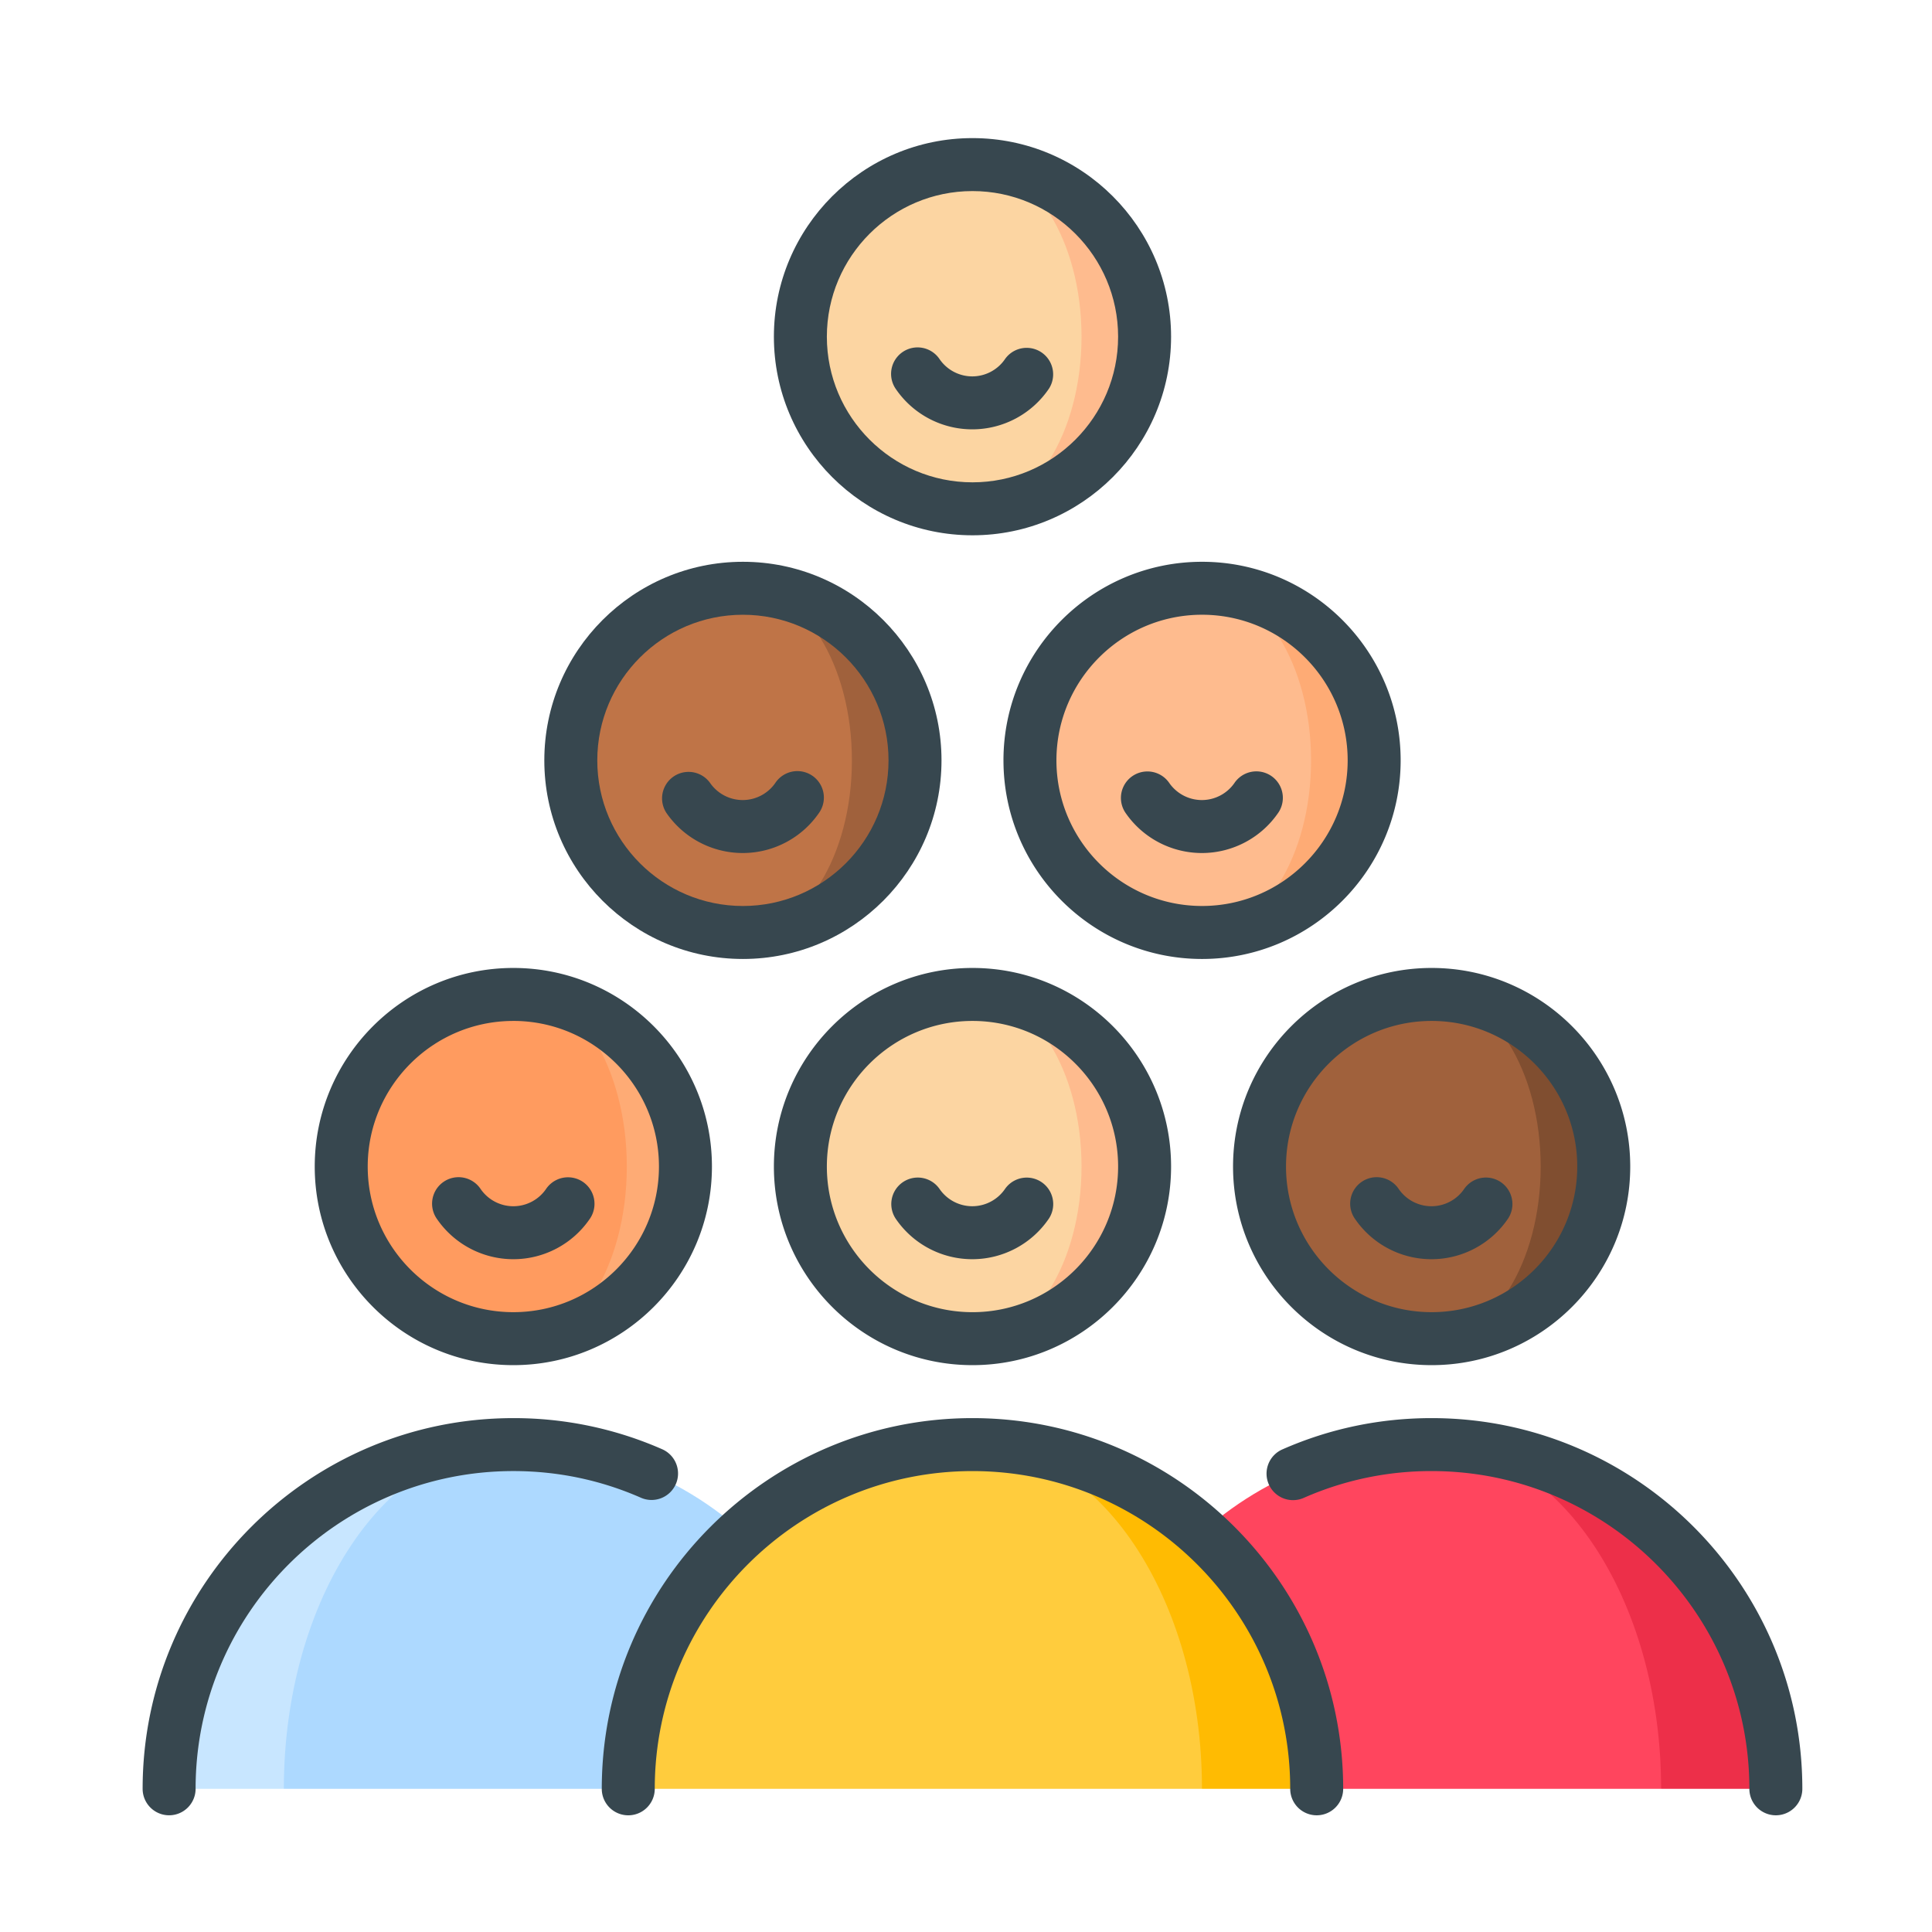 <svg xmlns="http://www.w3.org/2000/svg" xmlns:xlink="http://www.w3.org/1999/xlink" width="149" height="149" viewBox="0 0 149 149">
    <rect x="0" y="0" width="149" height="149" fill="#333333" stroke="none"/>
    <defs>
        <path id="a" d="M0 0h149v149H0z"/>
    </defs>
    <g fill="none" fill-rule="evenodd">
        <mask id="b" fill="#fff">
            <use xlink:href="#a"/>
        </mask>
        <use fill="#FFF" opacity=".1" xlink:href="#a"/>
        <g fill-rule="nonzero" mask="url(#b)">
            <path fill="#C8E6FF" d="M39.59 111.41L21.89 137.958h-8.848c0-14.661 11.885-26.547 26.546-26.547z"/>
            <path fill="#ADD9FF" d="M39.59 111.41c8.028 0 15.225 3.565 20.092 9.198l-11.229 17.35H21.891c0-14.662 7.924-26.548 17.698-26.548z"/>
            <path fill="#ED2F49" d="M110.411 111.41l17.698 26.547h8.849c0-14.661-11.886-26.547-26.547-26.547z"/>
            <path fill="#FF455E" d="M110.411 111.41c-8.03 0-15.225 3.565-20.093 9.198l11.229 17.35h26.562c0-14.662-7.924-26.548-17.698-26.548z"/>
            <path fill="#A0613C" d="M57.295 45.225v26.832c7.409 0 13.416-6.006 13.416-13.415 0-7.41-6.007-13.416-13.416-13.416z"/>
            <path fill="#BF7447" d="M65.701 58.642c0-7.41-3.764-13.417-8.406-13.417-7.41 0-13.416 6.007-13.416 13.416 0 7.41 6.006 13.416 13.416 13.416 4.642 0 8.406-6.006 8.406-13.415z"/>
            <path fill="#FEBB8E" d="M75 76.545v26.844c7.413 0 13.422-6.009 13.422-13.422S82.413 76.545 75 76.545z"/>
            <path fill="#FCD5A2" d="M83.41 89.967c0-7.413-3.765-13.422-8.41-13.422-7.413 0-13.422 6.01-13.422 13.422 0 7.413 6.01 13.422 13.422 13.422 4.645 0 8.41-6.009 8.41-13.422z"/>
            <path fill="#FEAB75" d="M39.59 76v27.934c7.713 0 13.966-6.253 13.966-13.967S47.303 76 39.59 76z"/>
            <path fill="#FF9B5F" d="M48.341 89.967c0-7.713-3.918-13.967-8.752-13.967-7.713 0-13.967 6.253-13.967 13.967s6.254 13.967 13.967 13.967c4.834 0 8.752-6.253 8.752-13.967z"/>
            <path fill="#804E30" d="M110.411 76.544v26.846c7.413 0 13.422-6.01 13.422-13.422 0-7.414-6.009-13.424-13.422-13.424z"/>
            <path fill="#A0613C" d="M118.821 89.967c0-7.413-3.765-13.422-8.41-13.422-7.413 0-13.423 6.009-13.423 13.422s6.01 13.423 13.423 13.423c4.645 0 8.41-6.01 8.41-13.423z"/>
            <path fill="#FFBB02" d="M75 111.41l17.698 26.547h8.849c0-14.661-11.885-26.547-26.547-26.547z"/>
            <path fill="#FFCC3D" d="M75 111.41c-14.661 0-26.547 11.886-26.547 26.547h44.245c0-14.661-7.923-26.547-17.698-26.547z"/>
            <path fill="#FEAB75" d="M92.706 45.225v26.832c7.409 0 13.415-6.006 13.415-13.415 0-7.41-6.006-13.416-13.415-13.416z"/>
            <path fill="#FEBB8E" d="M101.112 58.642c0-7.41-3.764-13.417-8.406-13.417-7.41 0-13.416 6.007-13.416 13.416 0 7.41 6.006 13.416 13.415 13.416 4.643 0 8.407-6.006 8.407-13.415z"/>
            <path fill="#37474F" d="M57.295 73.958c8.445 0 15.316-6.871 15.316-15.316 0-8.446-6.871-15.316-15.316-15.316-8.446 0-15.316 6.87-15.316 15.316 0 8.445 6.87 15.316 15.316 15.316zm0-26.547c6.192 0 11.23 5.038 11.23 11.23 0 6.193-5.038 11.231-11.23 11.231-6.193 0-11.231-5.038-11.231-11.23 0-6.193 5.038-11.231 11.23-11.231z"/>
            <path fill="#37474F" d="M57.28 65.787a7.142 7.142 0 0 0 5.922-3.15 2.043 2.043 0 0 0-3.385-2.288 3.063 3.063 0 0 1-2.538 1.353 3.068 3.068 0 0 1-2.52-1.326 2.043 2.043 0 0 0-3.359 2.325 7.154 7.154 0 0 0 5.88 3.086zM59.684 89.967c0 8.445 6.871 15.316 15.316 15.316s15.316-6.87 15.316-15.316c0-8.445-6.87-15.316-15.316-15.316-8.445 0-15.316 6.871-15.316 15.316zm26.547 0c0 6.193-5.038 11.231-11.23 11.231-6.194 0-11.232-5.038-11.232-11.23 0-6.194 5.038-11.231 11.231-11.231s11.231 5.038 11.231 11.23z"/>
            <path fill="#37474F" d="M72.465 91.702a2.043 2.043 0 1 0-3.36 2.325 7.142 7.142 0 0 0 11.8-.064 2.043 2.043 0 0 0-3.383-2.289 3.063 3.063 0 0 1-2.538 1.353 3.066 3.066 0 0 1-2.519-1.325z"/>
            <path fill="#FEBB8E" d="M75 12.545V39.39c7.413 0 13.422-6.01 13.422-13.423S82.413 12.545 75 12.545z"/>
            <path fill="#FCD5A2" d="M83.41 25.967c0-7.413-3.765-13.422-8.41-13.422-7.413 0-13.422 6.01-13.422 13.422 0 7.413 6.01 13.423 13.422 13.423 4.645 0 8.41-6.01 8.41-13.423z"/>
            <path fill="#37474F" d="M59.684 25.967c0 8.446 6.871 15.316 15.316 15.316s15.316-6.87 15.316-15.316c0-8.445-6.87-15.316-15.316-15.316-8.445 0-15.316 6.871-15.316 15.316zm26.547 0c0 6.193-5.038 11.231-11.23 11.231-6.194 0-11.232-5.038-11.232-11.23 0-6.194 5.038-11.232 11.231-11.232s11.231 5.038 11.231 11.231z"/>
            <path fill="#37474F" d="M72.465 27.702a2.043 2.043 0 1 0-3.36 2.324 7.142 7.142 0 0 0 11.8-.064 2.043 2.043 0 0 0-3.383-2.288 3.063 3.063 0 0 1-2.538 1.354 3.066 3.066 0 0 1-2.519-1.326zM39.59 105.283c8.445 0 15.316-6.87 15.316-15.316 0-8.445-6.871-15.316-15.316-15.316-8.446 0-15.317 6.871-15.317 15.316s6.871 15.316 15.316 15.316zm0-26.547c6.192 0 11.23 5.038 11.23 11.231s-5.038 11.23-11.23 11.23c-6.193 0-11.231-5.037-11.231-11.23 0-6.192 5.037-11.23 11.23-11.23z"/>
            <path fill="#37474F" d="M39.59 97.113a7.142 7.142 0 0 0 5.922-3.15 2.043 2.043 0 0 0-3.385-2.288 3.063 3.063 0 0 1-2.538 1.353 3.068 3.068 0 0 1-2.52-1.326 2.043 2.043 0 1 0-3.359 2.325 7.154 7.154 0 0 0 5.88 3.086zM52.12 114.46a2.043 2.043 0 0 0-1.049-2.691 28.378 28.378 0 0 0-11.481-2.4C23.825 109.367 11 122.192 11 137.956a2.042 2.042 0 1 0 4.085 0c0-13.511 10.993-24.504 24.505-24.504 3.422 0 6.732.692 9.838 2.056a2.043 2.043 0 0 0 2.692-1.049zM95.095 89.967c0 8.445 6.87 15.316 15.316 15.316 8.445 0 15.316-6.87 15.316-15.316 0-8.445-6.87-15.316-15.316-15.316-8.445 0-15.316 6.871-15.316 15.316zm15.316-11.23c6.192 0 11.23 5.038 11.23 11.23 0 6.193-5.038 11.23-11.23 11.23-6.193 0-11.231-5.037-11.231-11.23 0-6.192 5.038-11.23 11.23-11.23z"/>
            <path fill="#37474F" d="M110.395 97.113a7.142 7.142 0 0 0 5.922-3.15 2.043 2.043 0 0 0-3.384-2.288 3.063 3.063 0 0 1-2.538 1.353 3.068 3.068 0 0 1-2.52-1.326 2.043 2.043 0 1 0-3.359 2.325 7.153 7.153 0 0 0 5.88 3.086zM110.41 109.368c-3.99 0-7.853.808-11.48 2.4a2.043 2.043 0 1 0 1.642 3.741 24.314 24.314 0 0 1 9.839-2.056c13.511 0 24.504 10.993 24.504 24.504a2.042 2.042 0 1 0 4.085 0c0-15.764-12.825-28.589-28.59-28.589zM75 109.368c-15.764 0-28.59 12.825-28.59 28.59a2.042 2.042 0 1 0 4.086 0c0-13.512 10.992-24.505 24.504-24.505s24.504 10.993 24.504 24.504a2.042 2.042 0 1 0 4.085 0c0-15.764-12.825-28.589-28.589-28.589zM77.39 58.642c0 8.445 6.87 15.316 15.315 15.316s15.316-6.871 15.316-15.316c0-8.446-6.87-15.316-15.316-15.316-8.445 0-15.316 6.87-15.316 15.316zM92.705 47.41c6.192 0 11.23 5.038 11.23 11.23 0 6.193-5.038 11.231-11.23 11.231-6.193 0-11.231-5.038-11.231-11.23 0-6.193 5.038-11.231 11.23-11.231z"/>
            <path fill="#37474F" d="M92.69 65.787a7.142 7.142 0 0 0 5.922-3.15 2.043 2.043 0 0 0-3.384-2.288 3.063 3.063 0 0 1-2.538 1.353 3.068 3.068 0 0 1-2.52-1.326 2.042 2.042 0 1 0-3.359 2.325 7.153 7.153 0 0 0 5.879 3.086z"/>
        </g>
    </g>
</svg>
